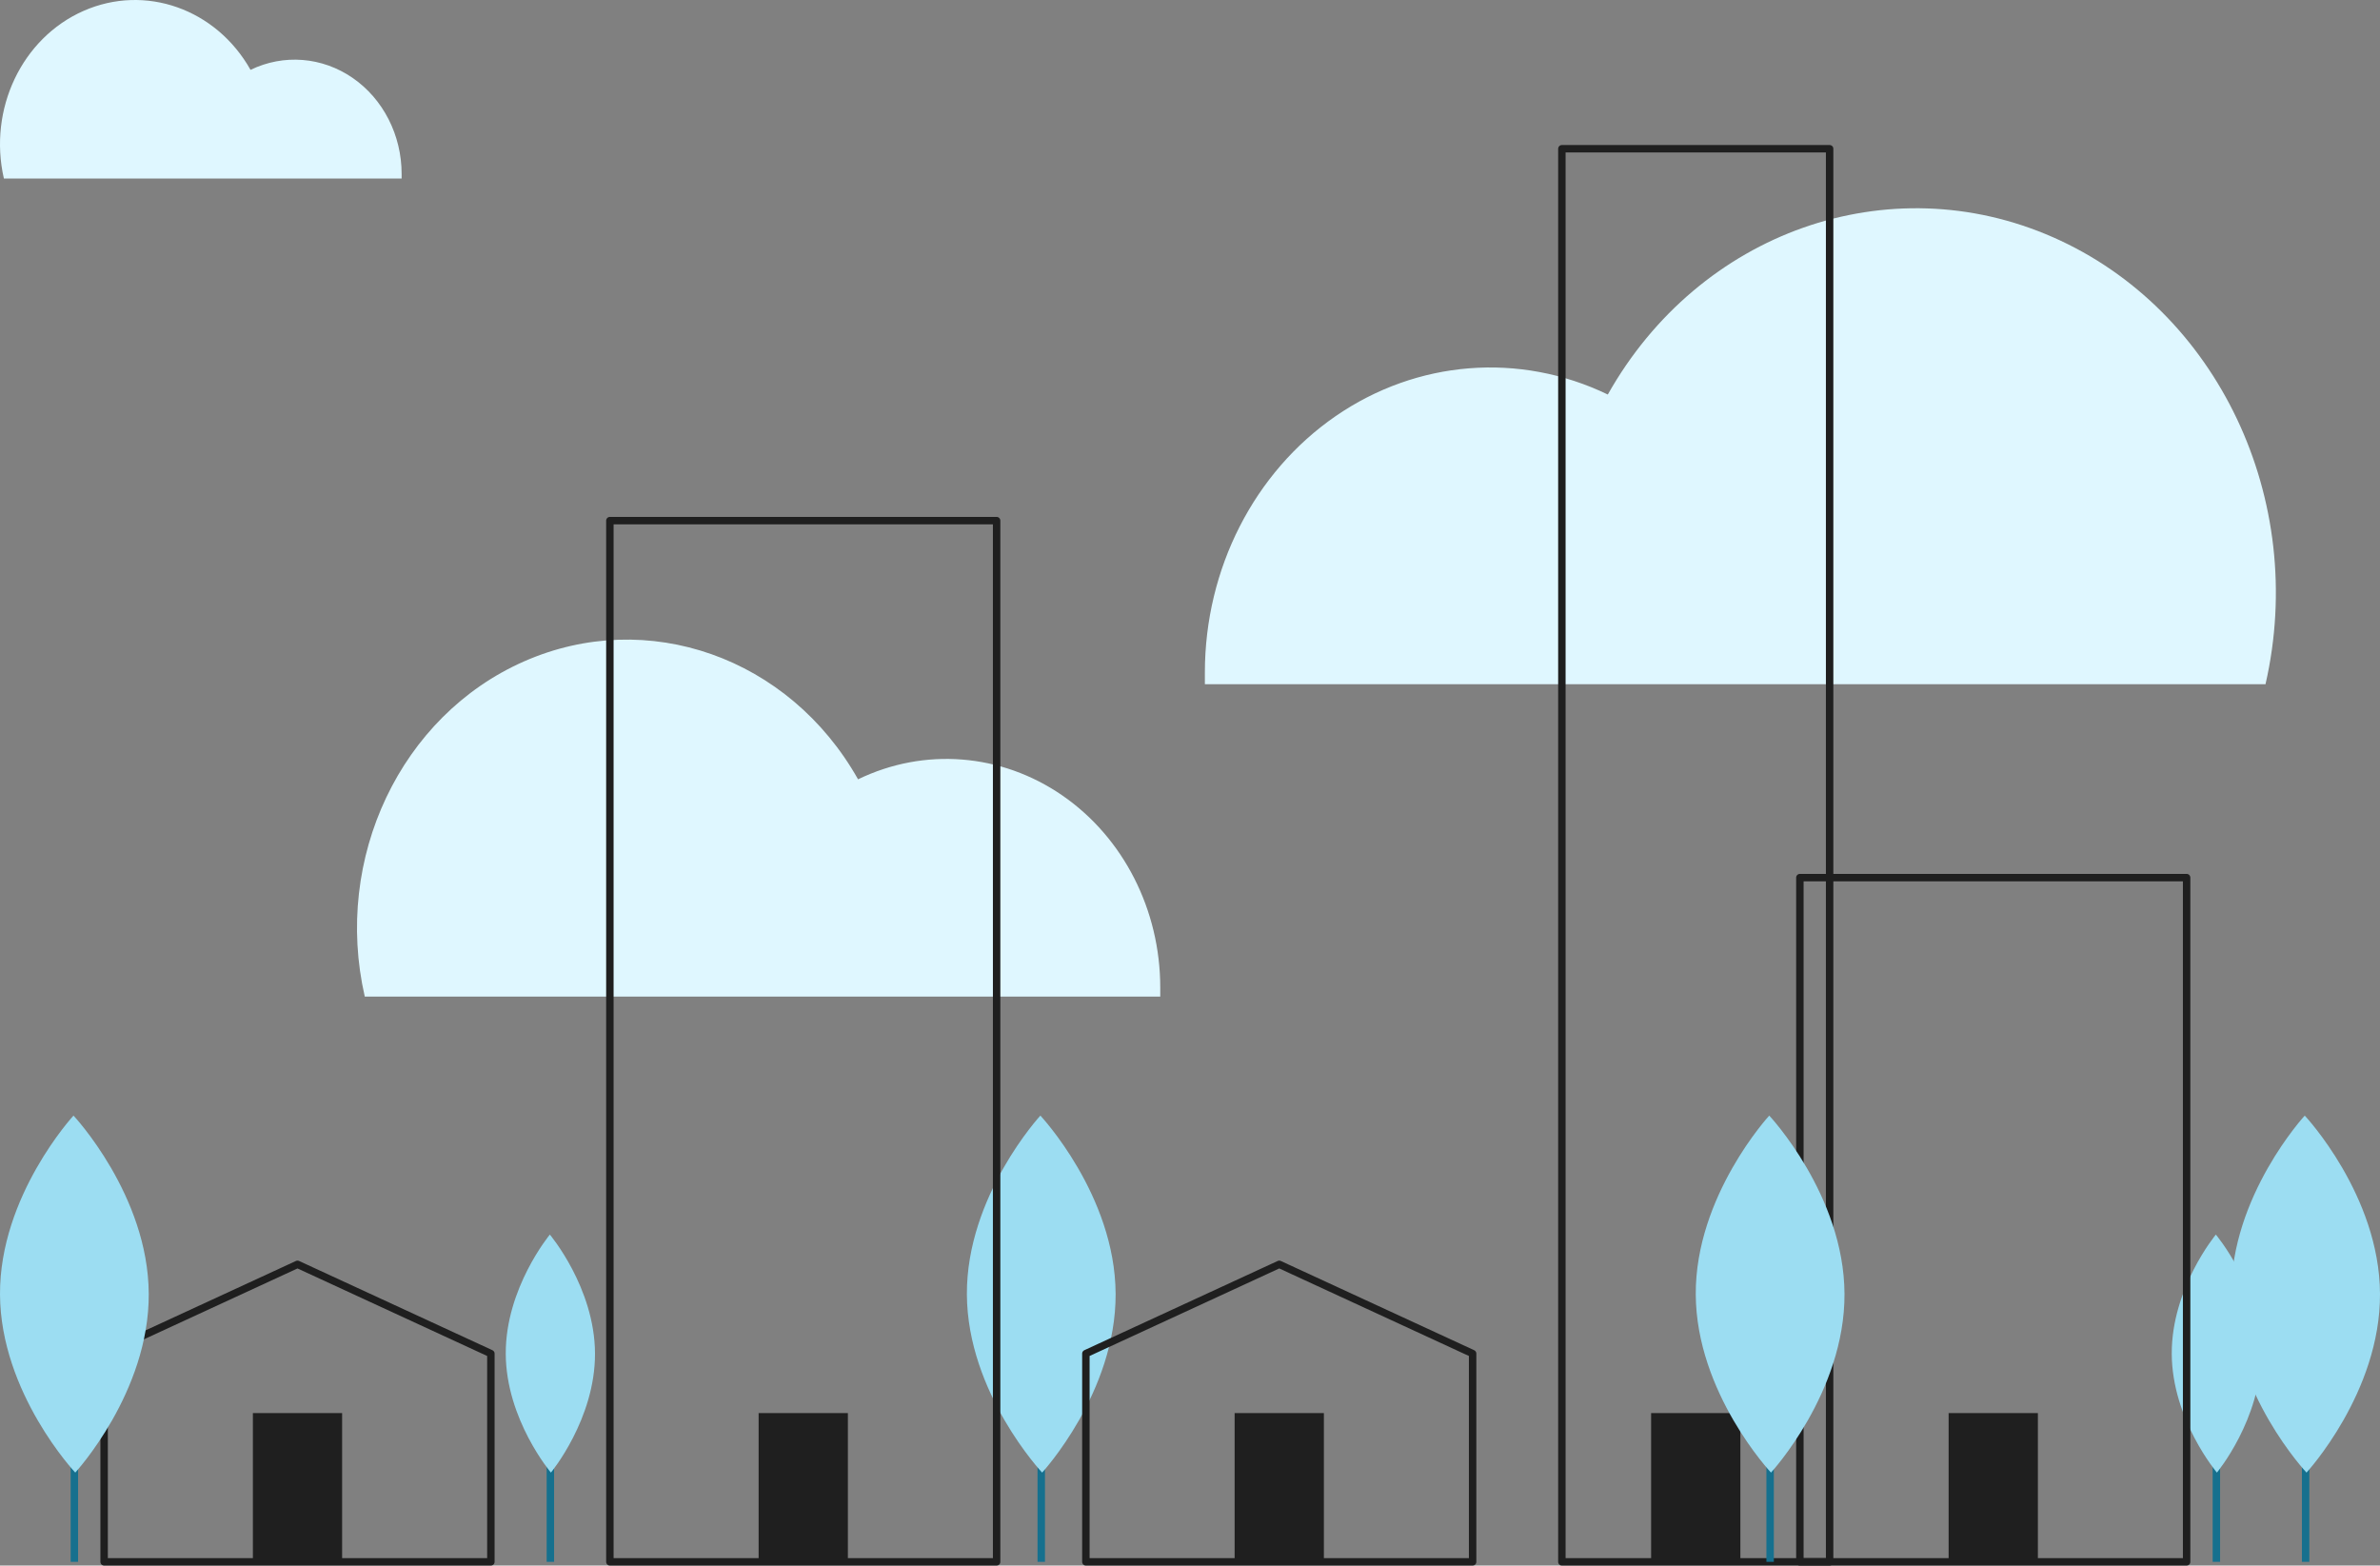 <svg xmlns="http://www.w3.org/2000/svg" width="640" height="421" viewBox="0 0 640 421">
    <rect x="0" y="0" width="640" height="421" fill="#808080" stroke="none"/>
    <g fill="none" fill-rule="evenodd">
        <path fill="#DFF7FF" d="M98.092 268c-8.53-37.228 9.669-75.533 42.826-90.139 33.158-14.606 71.326-1.131 89.819 31.709 17.81-8.628 38.503-6.994 54.933 4.338 16.43 11.333 26.349 30.81 26.33 51.709V268H98.092zM1.046 48C-3.219 29.386 5.88 10.234 22.46 2.93c16.579-7.302 35.663-.565 44.91 15.855 8.905-4.314 19.25-3.497 27.466 2.17C103.05 26.62 108.01 36.358 108 46.807V48H1.046zM609.21 184c11.374-49.638-12.891-100.71-57.101-120.185-44.21-19.474-95.101-1.509-119.758 42.278-23.75-11.466-51.32-9.27-73.217 5.832-21.896 15.102-35.127 41.046-35.134 68.897V184h285.21z"/>
        <path fill="#16708E" d="M279 340h2v80h-2z"/>
        <path fill="#9CDDF2" d="M300 347.914c.13 26.51-19.764 48.086-19.764 48.086s-20.105-21.404-20.235-47.914c-.13-26.51 19.763-48.086 19.763-48.086s20.105 21.404 20.235 47.914z"/>
        <path fill="#16708E" d="M619 340h2v80h-2z"/>
        <path fill="#9CDDF2" d="M640 347.914c.13 26.51-19.764 48.086-19.764 48.086s-20.105-21.404-20.235-47.914c-.13-26.51 19.763-48.086 19.763-48.086s20.105 21.404 20.235 47.914z"/>
        <path fill="#16708E" d="M147 340h2v80h-2z"/>
        <path fill="#9CDDF2" d="M160 363.942c.078 17.673-11.858 32.058-11.858 32.058S136.079 381.73 136 364.058C135.922 346.385 147.858 332 147.858 332s12.063 14.27 12.142 31.942z"/>
        <path fill="#16708E" d="M595 340h2v80h-2z"/>
        <path fill="#9CDDF2" d="M608 363.942c.078 17.673-11.858 32.058-11.858 32.058S584.079 381.73 584 364.058C583.922 346.385 595.858 332 595.858 332s12.063 14.27 12.142 31.942z"/>
        <path stroke="#1F1F1F" stroke-linecap="round" stroke-linejoin="round" stroke-width="2" d="M484 420V236h104v184z"/>
        <path fill="#1F1F1F" d="M524 380h24v40h-24z"/>
        <path stroke="#1F1F1F" stroke-linecap="round" stroke-linejoin="round" stroke-width="2" d="M420 420V40h72v380z"/>
        <path fill="#1F1F1F" d="M444 380h24v40h-24z"/>
        <g>
            <path stroke="#1F1F1F" stroke-linecap="round" stroke-linejoin="round" stroke-width="2" d="M164 420V140h104v280z"/>
            <path fill="#1F1F1F" d="M204 380h24v40h-24z"/>
        </g>
        <g>
            <path stroke="#1F1F1F" stroke-linecap="round" stroke-linejoin="round" stroke-width="2" d="M80 340l52 24v56H28v-56l52-24z"/>
            <path fill="#1F1F1F" d="M68 380h24v40H68z"/>
        </g>
        <g>
            <path stroke="#1F1F1F" stroke-linecap="round" stroke-linejoin="round" stroke-width="2" d="M344 340l52 24v56H292v-56l52-24z"/>
            <path fill="#1F1F1F" d="M332 380h24v40h-24z"/>
        </g>
        <g>
            <path fill="#16708E" d="M475 340h2v80h-2z"/>
            <path fill="#9CDDF2" d="M496 347.914c.13 26.51-19.764 48.086-19.764 48.086s-20.105-21.404-20.235-47.914c-.13-26.51 19.763-48.086 19.763-48.086s20.105 21.404 20.235 47.914z"/>
        </g>
        <g>
            <path fill="#16708E" d="M19 340h2v80h-2z"/>
            <path fill="#9CDDF2" d="M40 347.914C40.13 374.424 20.235 396 20.235 396S.131 374.596.001 348.086C-.13 321.576 19.764 300 19.764 300s20.105 21.404 20.235 47.914z"/>
        </g>
    </g>
</svg>
